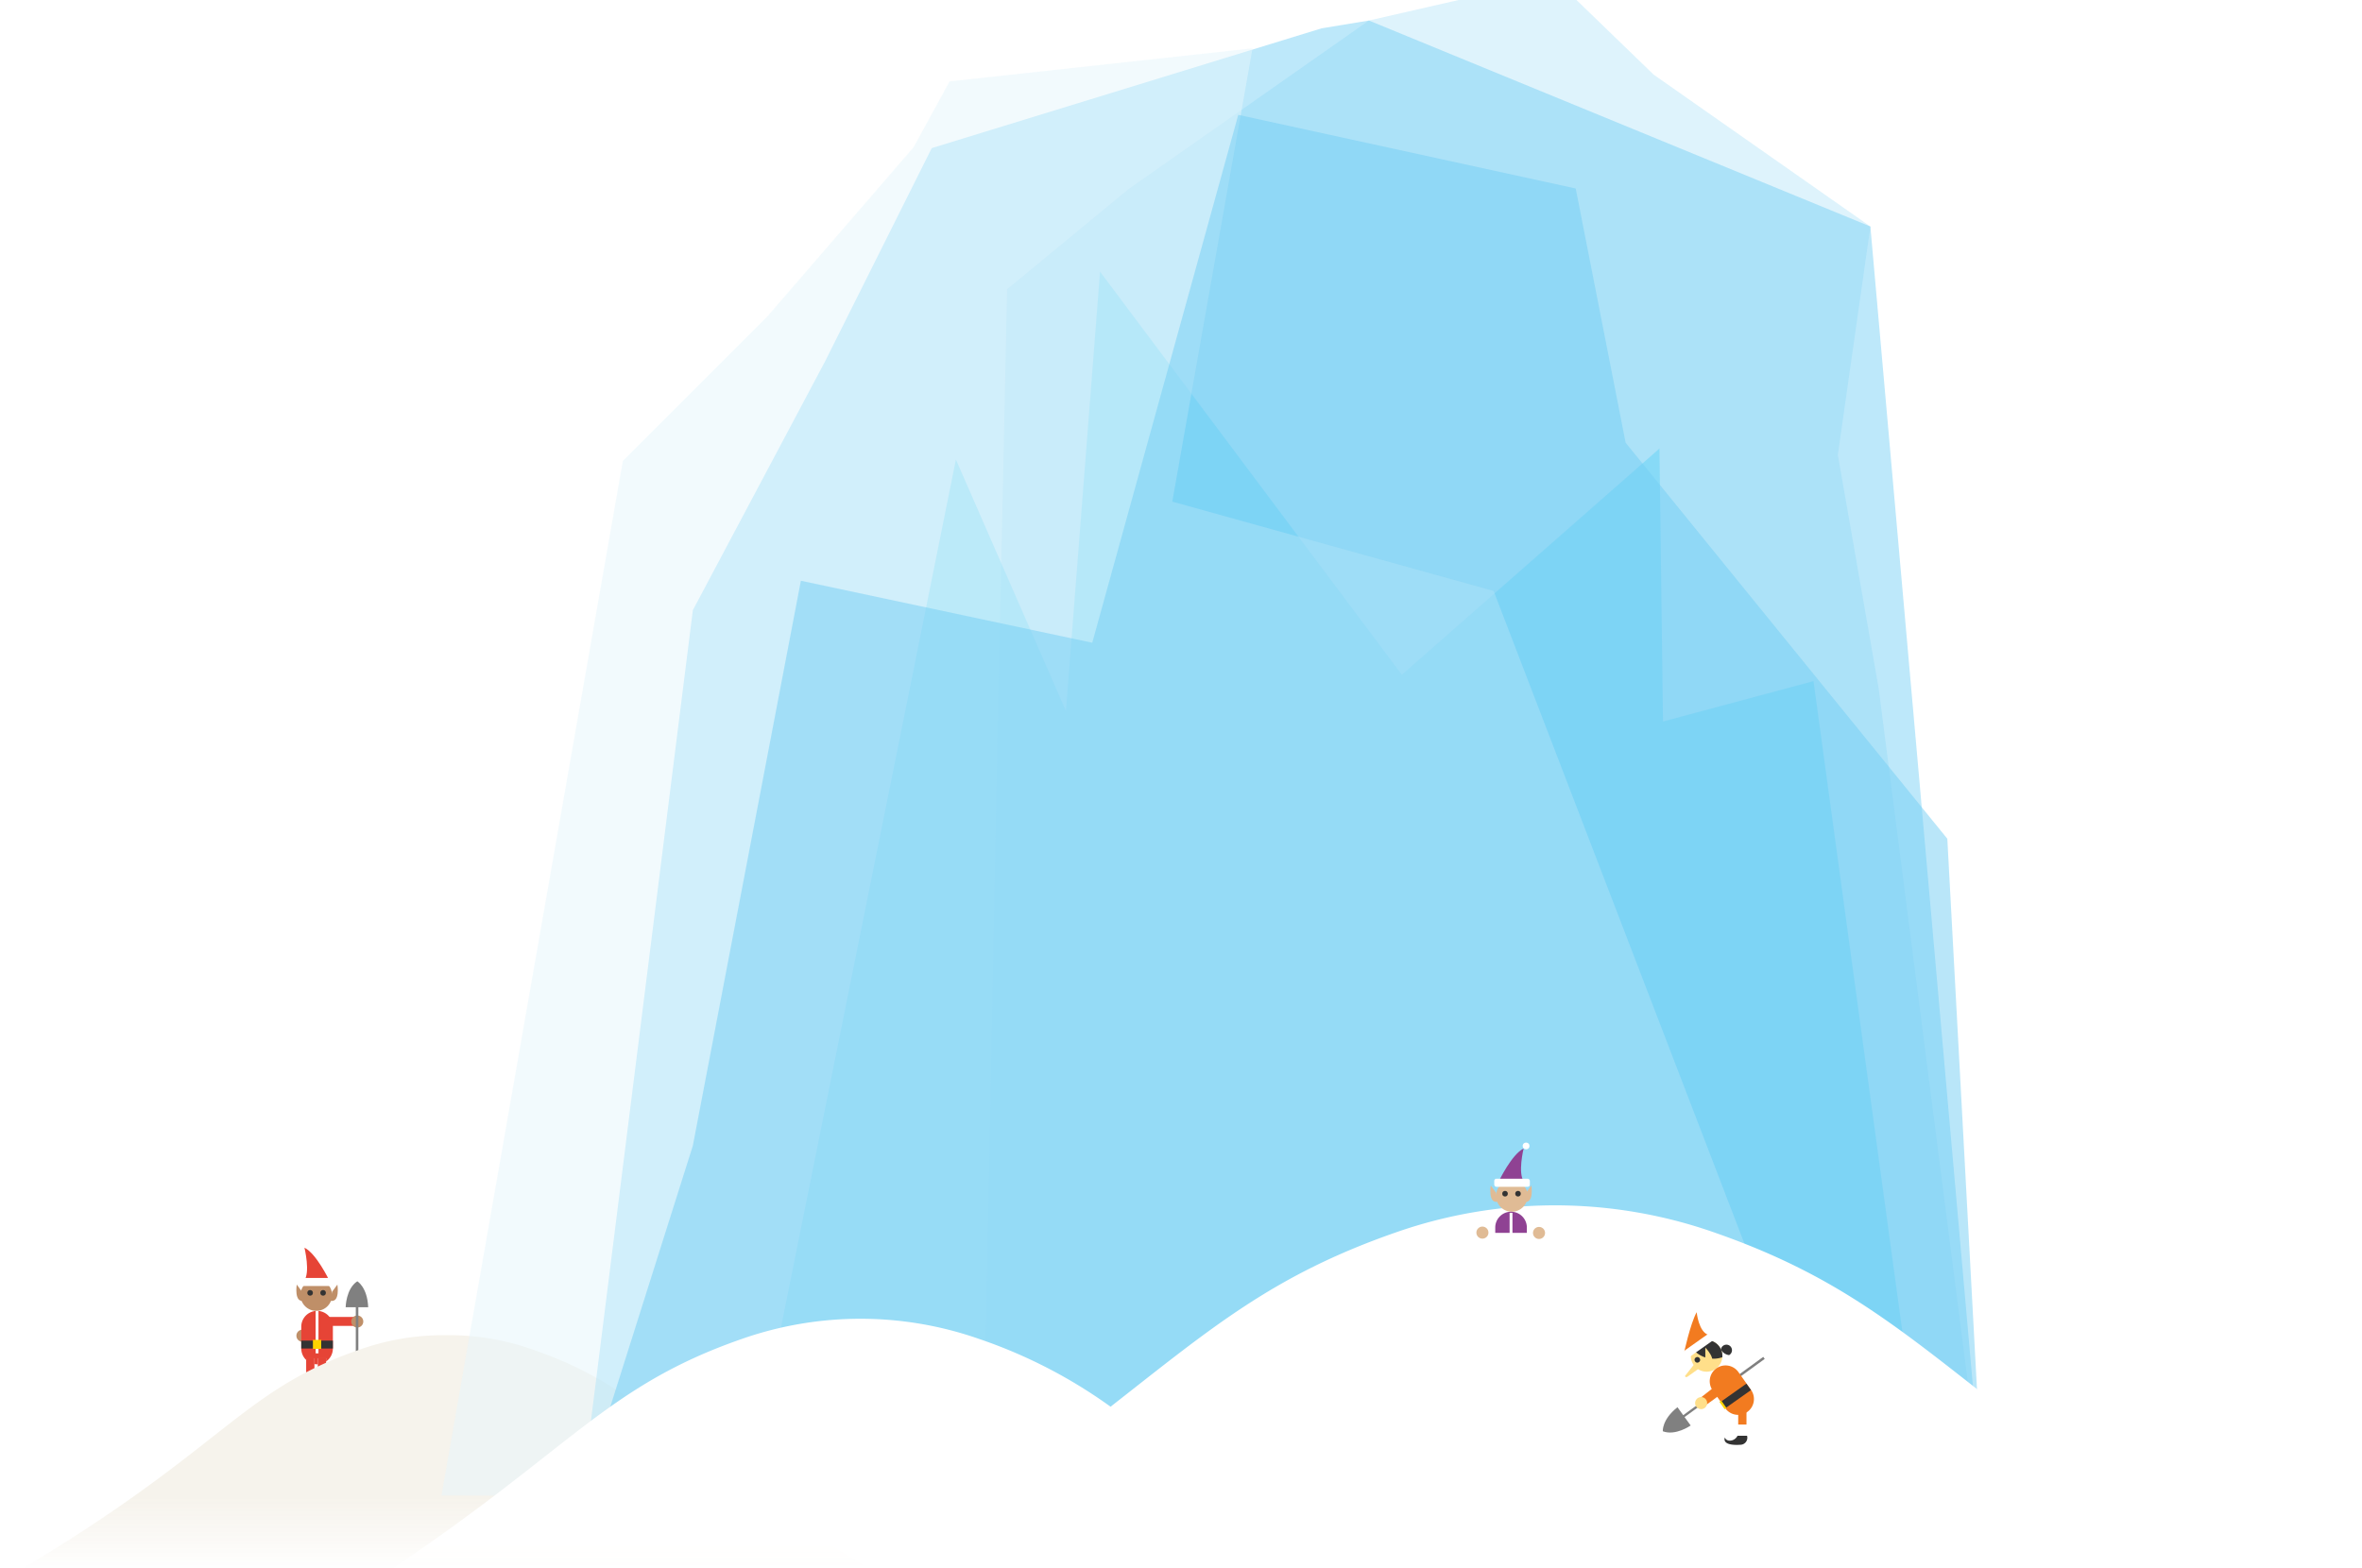 <svg xmlns="http://www.w3.org/2000/svg" width="496.98" height="330" viewBox="0 0 496.98 330"><defs><style>.cls-1{isolation:isolate}.cls-13,.cls-14,.cls-15,.cls-2{opacity:.5}.cls-3{opacity:.8}.cls-4{fill:#bf8f68}.cls-5{fill:#e64436}.cls-6{fill:#fff}.cls-7{fill:#333}.cls-8{fill:#ffd400}.cls-9{fill:gray}.cls-10{fill:url(#linear-gradient)}.cls-11,.cls-13{fill:#75cef4}.cls-11,.cls-12{opacity:.48}.cls-14{fill:#00bff0;mix-blend-mode:multiply}.cls-15{fill:#e6f6fd}.cls-16{fill:url(#linear-gradient-2)}.cls-17{fill:#e0bb95}.cls-18{fill:#8f4293}.cls-19{fill:#f27b20}.cls-20{fill:#ffdf8a}.cls-21{opacity:.99}</style><linearGradient id="linear-gradient" x1="93.88" y1="289.64" x2="93.88" y2="330.93" gradientUnits="userSpaceOnUse"><stop offset=".07" stop-color="#f6f3ec"/><stop offset=".62" stop-color="#f6f3ec"/><stop offset="1" stop-color="#f6f3ec" stop-opacity="0"/></linearGradient><linearGradient id="linear-gradient-2" x1="275.7" y1="303.22" x2="275.7" y2="337.58" gradientUnits="userSpaceOnUse"><stop offset=".07" stop-color="#fff"/><stop offset=".62" stop-color="#fff"/><stop offset="1" stop-color="#fff" stop-opacity="0"/></linearGradient></defs><title>building-selfie-ice</title><g class="cls-1"><g id="slice"><g id="_Group_" data-name="&lt;Group&gt;"><g id="_Group_2" data-name="&lt;Group&gt;"><circle class="cls-4" cx="63.63" cy="281.11" r="1.27"/><path class="cls-5" d="M69.28 269.47s-2.73-5.7-5.22-6.88c0 0 1.31 5.34-.12 7z"/><path class="cls-4" d="M63.23 272.56a3.32 3.32 0 0 0 3.32 3.32 3.32 3.32 0 0 0 3.32-3.32 3.32 3.32 0 0 0-3.32-3.32 3.32 3.32 0 0 0-3.32 3.32z"/><rect class="cls-6" x="62.76" y="268.95" width="7.49" height="1.7" rx=".44" ry=".44"/><circle class="cls-7" cx="67.98" cy="272.09" r=".59"/><circle class="cls-7" cx="65.25" cy="272.09" r=".59"/><path class="cls-5" d="M68.62 277.16h6.63v1.88h-6.63z"/><path class="cls-5" d="M63.39 283.8a3.32 3.32 0 1 0 6.65 0v-4.59a3.32 3.32 0 1 0-6.65 0z"/><path class="cls-6" d="M68.61 285.86v5.69h-1.74v-5.69"/><path class="cls-5" d="M68.61 285.86v3.02h-1.74v-3.02"/><path class="cls-7" d="M66.75 291.24h2c.67 1.31 2.41 1.31 2.65.36 0 0 .93 1.8-3.25 1.54a1.48 1.48 0 0 1-1.4-1.9z"/><path class="cls-6" d="M64.42 285.86v5.69h1.74v-5.69"/><path class="cls-5" d="M64.42 285.86v3.02h1.74v-3.02"/><path class="cls-7" d="M66.28 291.24h-2c-.67 1.31-2.41 1.31-2.65.36 0 0-.93 1.8 3.25 1.54a1.48 1.48 0 0 0 1.4-1.9z"/><path class="cls-6" d="M66.41 275.88h.6v8.94h-.6z"/><path class="cls-7" d="M63.39 282.14h6.65v1.66h-6.65z"/><path class="cls-8" d="M65.84 281.98h1.74v1.9h-1.74z"/><circle class="cls-6" cx="63.55" cy="262.04" r=".71"/><path class="cls-4" d="M69.88 271.85l1.11-1.5s.63 3.88-1.5 3.4zm-6.33 0l-1.11-1.5s-.63 3.88 1.5 3.4z"/><circle class="cls-4" cx="75.17" cy="278.12" r="1.27"/><path class="cls-9" d="M72.73 275.11s.05-3.88 2.45-5.46c0 0 2.11 1.23 2.29 5.46H75.4V293h-.54v-17.89z"/><path class="cls-10" d="M187.75 332.9c-47-27.28-49.82-39.9-75.39-48.78A52.45 52.45 0 0 0 93.88 281a52.45 52.45 0 0 0-18.49 3.14C49.82 293 47 305.61 0 332.9z"/><path id="_Path_" data-name="&lt;Path&gt;" class="cls-11" d="M417.19 315.17l-23.65-267.5L288.03 4.32l-9.95 1.64-82.04 25.21-22.5 45-27.76 52.24-23.51 187.07 294.92-.31z"/><g id="_Group_3" data-name="&lt;Group&gt;" class="cls-12"><path id="_Path_2" data-name="&lt;Path&gt;" class="cls-13" d="M417.11 314.85l-21.82-169.91-8.6-49.22 6.85-48.05-45.6-31.96L331.7 0h-24.8l-18.87 4.32-50.61 35.51-25.52 21.05-2.19 103.83-2.91 150.77 210.31-.63z"/><path id="_Path_3" data-name="&lt;Path&gt;" class="cls-14" d="M404.94 314.47l-23.37-171.12-31.67 8.5-.74-57.45-54.2 47.62-63.5-84.84-7.18 92.47-23.15-52.93-44.09 218.76 247.9-1.01z"/></g><path id="_Path_4" data-name="&lt;Path&gt;" class="cls-15" d="M92.89 314.75l38.16-217.74 30.39-30.39 30.79-35.64 7.57-13.85 63.74-6.96-16.88 95.4 67.61 18.8 73.42 191.11-294.8-.73z"/><path id="_Path_5" data-name="&lt;Path&gt;" class="cls-13" d="M417.19 315.01l-7.46-138.49-67.69-83.35-10.5-53.5-71-15.5-30.72 111.1-61.31-13.05-22.73 118.9-23.51 74.36 294.92-.47z"/></g><path class="cls-16" d="M497 347.58H54.42c63.42-36.8 67.21-53.82 101.69-65.8a75.47 75.47 0 0 1 49.88 0 104.94 104.94 0 0 1 27.68 14.27c21.26-16.64 34.24-27.72 60.07-36.7a101.28 101.28 0 0 1 66.88 0c46.24 16.07 51.31 38.88 136.38 88.23z"/><circle class="cls-17" cx="311.91" cy="259.41" r="1.27"/><circle class="cls-17" cx="323.82" cy="259.48" r="1.27"/><path class="cls-18" d="M315.36 248.6s2.73-5.7 5.22-6.88c0 0-1.31 5.34.12 7z"/><path class="cls-17" d="M321.42 251.69a3.32 3.32 0 0 1-3.32 3.32 3.32 3.32 0 0 1-3.32-3.32 3.32 3.32 0 0 1 3.32-3.32 3.32 3.32 0 0 1 3.32 3.32z"/><rect class="cls-6" x="314.4" y="248.07" width="7.49" height="1.7" rx=".44" ry=".44"/><circle class="cls-7" cx="316.67" cy="251.22" r=".59"/><circle class="cls-7" cx="319.4" cy="251.22" r=".59"/><path class="cls-18" d="M314.61 259.46v-1.12a3.32 3.32 0 1 1 6.65 0v1.12"/><path class="cls-6" d="M317.63 255.24h.6v5.25h-.6z"/><circle class="cls-6" cx="321.1" cy="241.17" r=".71"/><path class="cls-17" d="M314.77 251l-1.11-1.5s-.63 3.88 1.5 3.4zm6.33 0l1.11-1.5s.63 3.88-1.5 3.4z"/><path class="cls-9" d="M355.73 300s-3.17 2.24-5.86 1.22c0 0-.24-2.44 3.08-5.06l1.21 1.67L371 285.56l.31.43-16.87 12.24z"/><path class="cls-19" d="M354.26 285s1.38-6.43 2.73-8.84c0 0 .42 4.25 2.54 4.79z"/><path class="cls-20" d="M356.37 287.28a3.32 3.32 0 0 0 4.63.79 3.32 3.32 0 0 0 .79-4.63 3.32 3.32 0 0 0-4.63-.79 3.32 3.32 0 0 0-.79 4.63z"/><path class="cls-7" d="M356.12 283.85a3.32 3.32 0 0 1 6.27 1.79 5.71 5.71 0 0 1-6.27-1.79z"/><path class="cls-20" d="M358.81 286.61v-3s2.76 2.8.74 3.65z"/><rect class="cls-6" x="353.69" y="282.28" width="7.49" height="1.7" rx=".44" ry=".44" transform="rotate(-35.27 357.488 283.152)"/><circle class="cls-7" cx="357.13" cy="286.16" r=".59" transform="rotate(-35.27 357.17 286.168)"/><path class="cls-19" d="M363 296.36a3.32 3.32 0 1 0 5.43-3.84l-2.65-3.75a3.32 3.32 0 1 0-5.43 3.84z"/><path class="cls-6" d="M365.73 298.37v4.11h1.74v-4.11"/><path class="cls-19" d="M367.07 296.13c-1.16 0-1.34.58-1.34 1.18v2.49h1.74V297z"/><path class="cls-7" d="M367.59 302.16h-2c-.67 1.31-2.41 1.31-2.65.36 0 0-.93 1.8 3.24 1.54a1.48 1.48 0 0 0 1.41-1.9z"/><path class="cls-7" transform="rotate(-35.27 365.278 293.785)" d="M361.9 292.93h6.65v1.66h-6.65z"/><path class="cls-8" transform="rotate(-35.27 362.575 295.645)" d="M362.28 294.68h.47v1.9h-.47z"/><path class="cls-20" d="M356.67 286.87l-2 2.54c-.28.2 0 .6.41.31l3-2.15z"/><path class="cls-19" d="M357.77 294.19l3.79-2.96.88 1.93-3.87 2.82-.8-1.79z"/><circle class="cls-20" cx="357.93" cy="295.26" r="1.27" transform="rotate(-35.27 357.981 295.276)"/><path class="cls-7" d="M363.81 285.19a1.17 1.17 0 1 0-1.72-1.18 2.27 2.27 0 0 0 1.72 1.18z"/></g></g></g></svg>